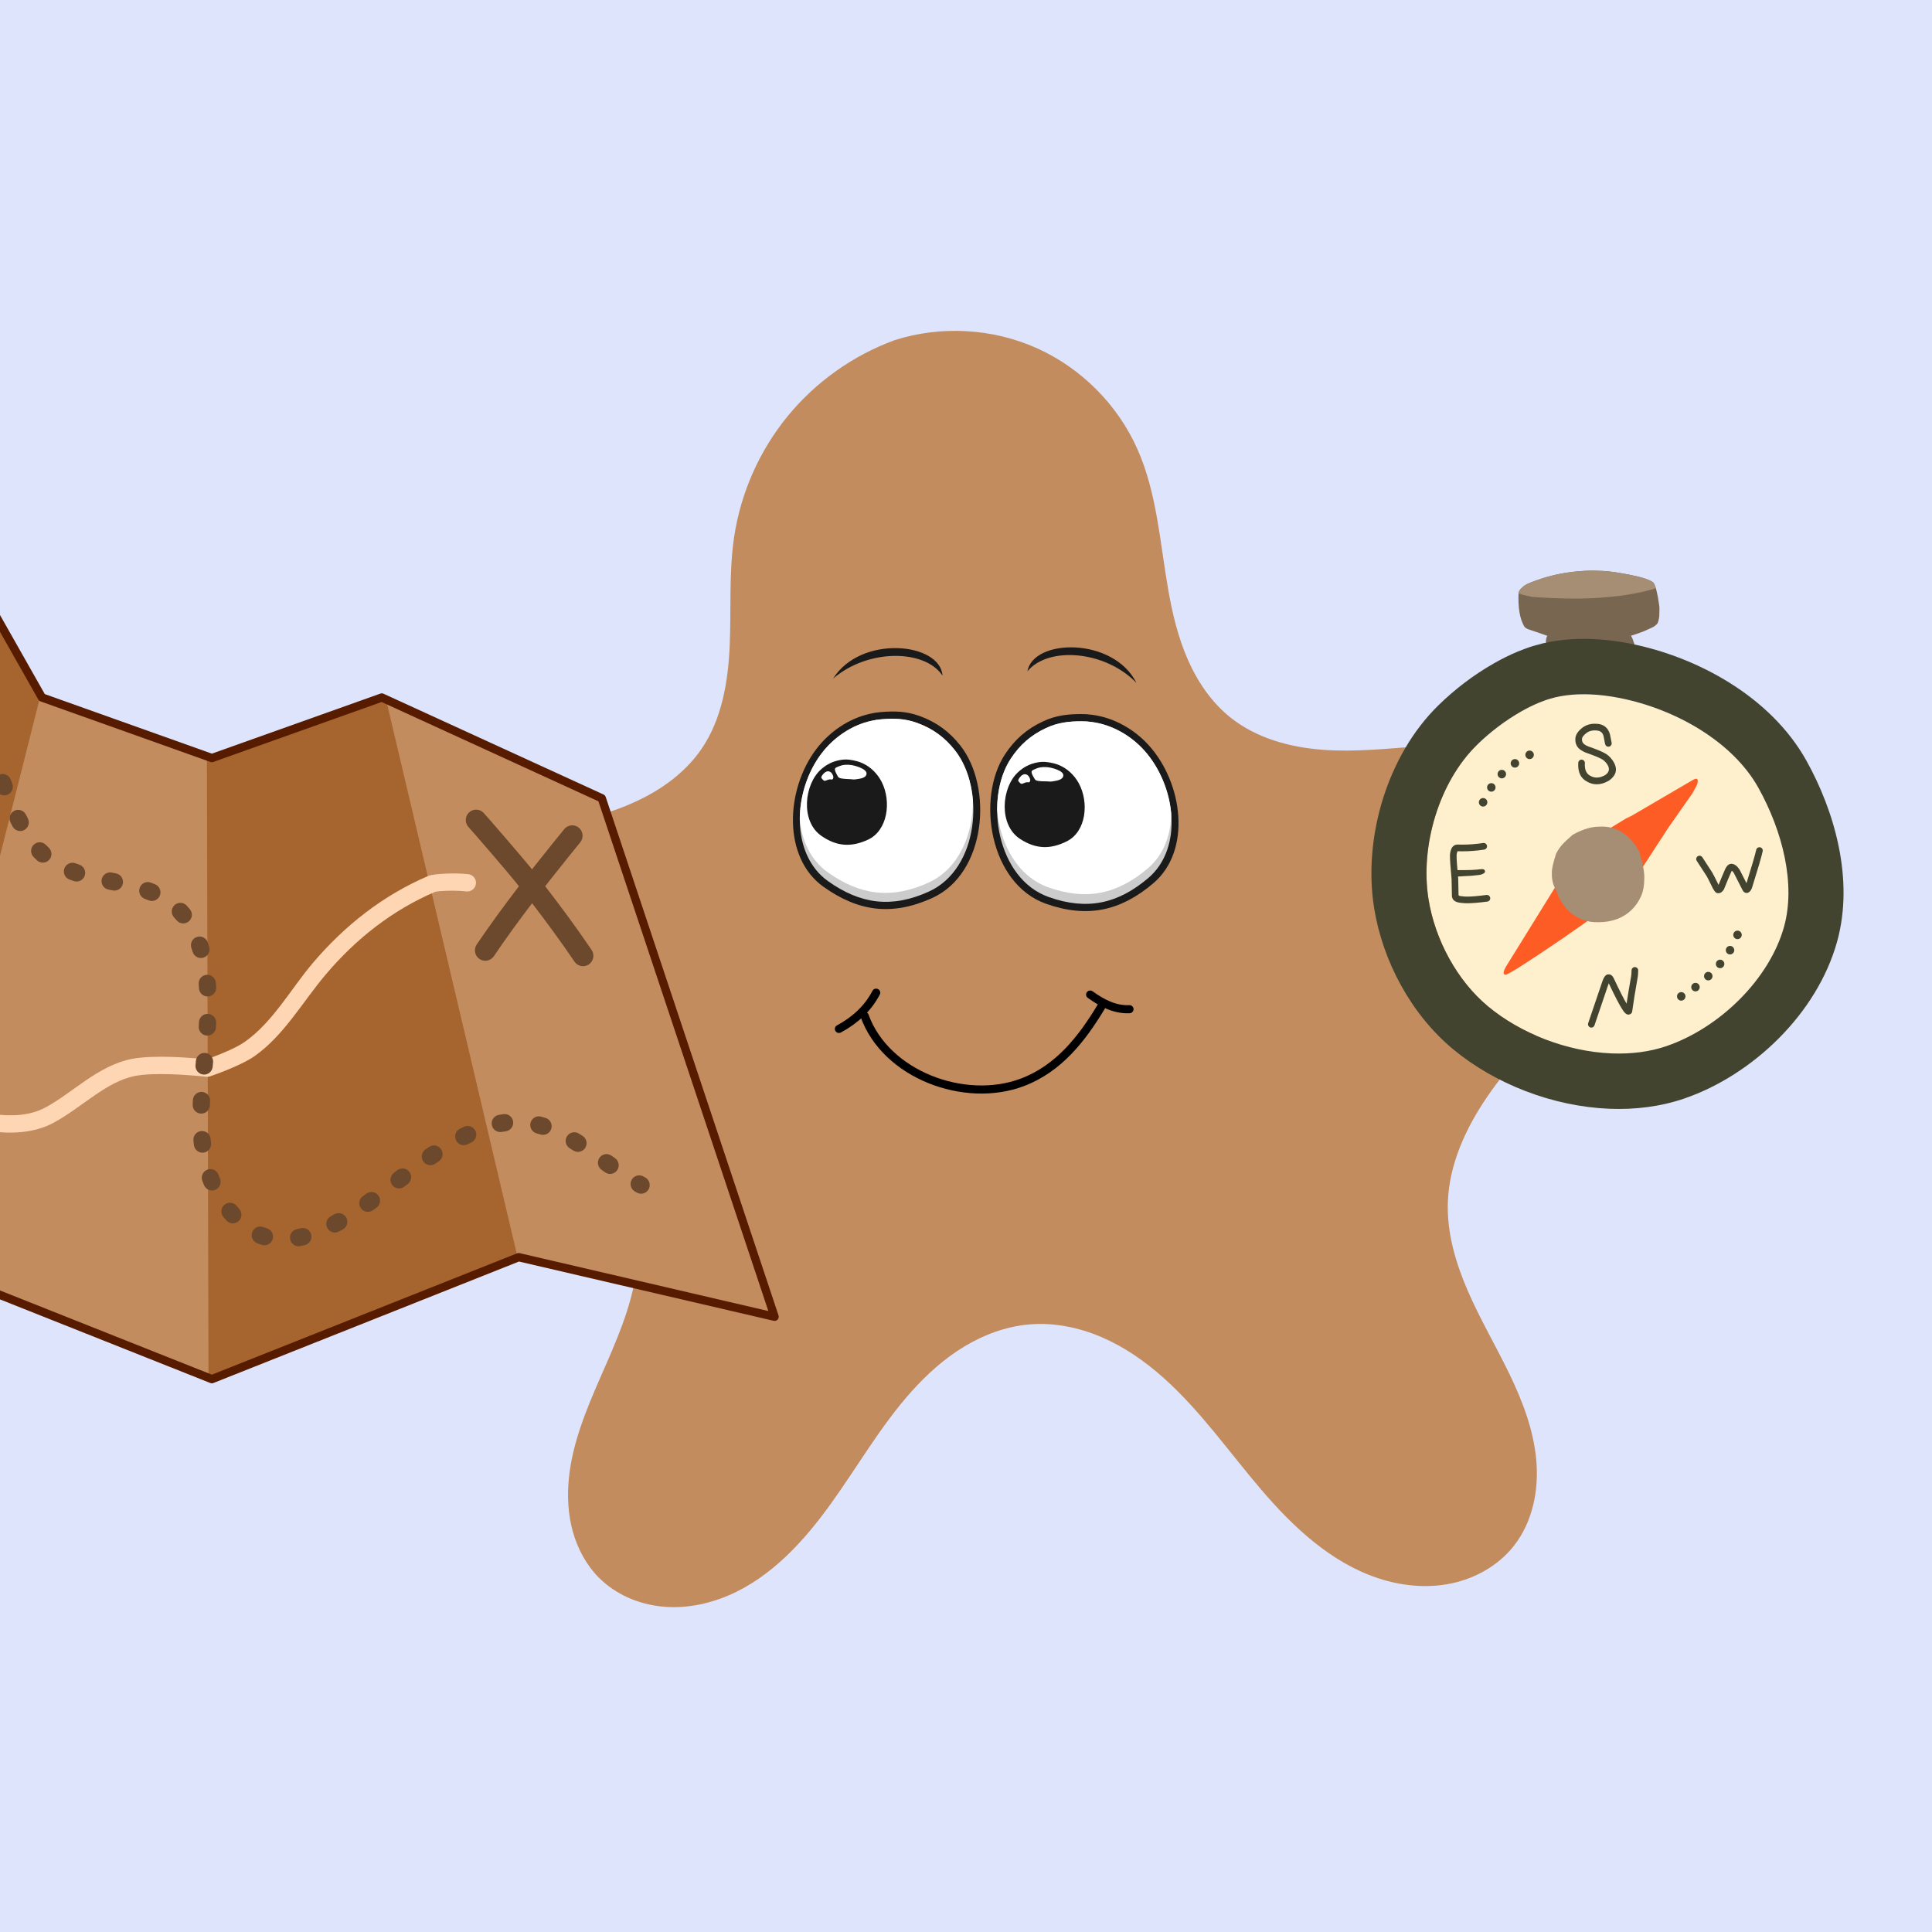 <svg xmlns="http://www.w3.org/2000/svg" xmlns:xlink="http://www.w3.org/1999/xlink" width="1152" zoomAndPan="magnify" viewBox="0 0 864 864" height="1152" preserveAspectRatio="xMidYMid meet" version="1.0"><defs><clipPath id="f695bf5237"><path d="M 155 147 L 725 147 L 725 718.594 L 155 718.594 Z M 155 147 " clip-rule="nonzero"/></clipPath><clipPath id="a7f54d8ddd"><path d="M 679 255.156 L 743 255.156 L 743 289 L 679 289 Z M 679 255.156 " clip-rule="nonzero"/></clipPath><clipPath id="c1f1203102"><path d="M 679 255.156 L 741 255.156 L 741 268 L 679 268 Z M 679 255.156 " clip-rule="nonzero"/></clipPath><clipPath id="6d3f965c29"><path d="M 0 248 L 26 248 L 26 594 L 0 594 Z M 0 248 " clip-rule="nonzero"/></clipPath><clipPath id="5e7d59703b"><path d="M 94.746 616.762 L -42.453 562.23 L -94.672 479.98 L -17.387 248.109 L 18.762 311.934 L 94.746 339.008 L 170.734 311.934 L 269.117 356.984 L 346.402 588.859 L 231.945 562.23 Z M 94.746 616.762 " clip-rule="evenodd"/></clipPath><clipPath id="217785ed31"><path d="M 92 307 L 240 307 L 240 617 L 92 617 Z M 92 307 " clip-rule="nonzero"/></clipPath><clipPath id="f150a3dbb5"><path d="M 94.746 616.762 L -42.453 562.23 L -94.672 479.98 L -17.387 248.109 L 18.762 311.934 L 94.746 339.008 L 170.734 311.934 L 269.117 356.984 L 346.402 588.859 L 231.945 562.23 Z M 94.746 616.762 " clip-rule="evenodd"/></clipPath><clipPath id="6868a06c22"><path d="M 0 246.266 L 348.277 246.266 L 348.277 618.781 L 0 618.781 Z M 0 246.266 " clip-rule="nonzero"/></clipPath><clipPath id="68007e4913"><path d="M 442.762 319.262 L 527.039 319.262 L 527.039 407.449 L 442.762 407.449 Z M 442.762 319.262 " clip-rule="nonzero"/></clipPath><clipPath id="7a82cded49"><path d="M 485 442 L 507.117 442 L 507.117 454 L 485 454 Z M 485 442 " clip-rule="nonzero"/></clipPath><clipPath id="b3fa7cef57"><path d="M 373.117 442 L 394 442 L 394 462 L 373.117 462 Z M 373.117 442 " clip-rule="nonzero"/></clipPath></defs><rect x="-86.4" width="1036.8" fill="#ffffff" y="-86.4" height="1036.8" fill-opacity="1"/><rect x="-86.4" width="1036.8" fill="#dde4fc" y="-86.4" height="1036.8" fill-opacity="1"/><g clip-path="url(#f695bf5237)"><path fill="#c38c5e" d="M 328.328 240 C 325.906 256.078 327.039 272.453 326.328 288.695 C 325.621 304.938 322.82 321.723 313.594 335.105 C 307.336 344.18 298.418 351.199 288.66 356.324 C 278.902 361.445 268.301 364.762 257.602 367.414 C 236.211 372.719 213.809 375.613 194.375 386.008 C 177.578 394.996 163.504 409.934 158.012 428.172 C 155.262 437.289 154.703 447.102 156.738 456.406 C 158.773 465.711 163.438 474.477 170.262 481.117 C 177.074 487.742 185.812 492.113 194.855 495.035 C 203.902 497.953 213.316 499.508 222.676 501.164 C 232.035 502.824 241.43 504.613 250.32 507.973 C 259.211 511.328 267.648 516.363 273.781 523.625 C 278.984 529.785 282.363 537.379 284.008 545.273 C 285.656 553.164 285.609 561.355 284.441 569.332 C 282.105 585.289 275.398 600.223 268.926 614.992 C 262.453 629.766 256.062 644.891 254.422 660.934 C 253.602 668.953 254.008 677.148 256.164 684.918 C 258.32 692.688 262.281 700.023 268 705.707 C 275.328 712.988 285.355 717.312 295.629 718.418 C 305.898 719.527 316.387 717.527 325.879 713.449 C 344.867 705.289 359.406 689.367 371.477 672.594 C 383.551 655.824 393.844 637.684 407.629 622.289 C 414.52 614.59 422.285 607.598 431.125 602.242 C 439.961 596.887 449.902 593.199 460.195 592.297 C 471.23 591.332 482.422 593.598 492.602 597.965 C 502.785 602.332 511.996 608.75 520.27 616.117 C 536.809 630.859 549.574 649.262 563.969 666.105 C 578.359 682.949 595.227 698.793 616.258 705.773 C 626.77 709.262 638.18 710.383 649.023 708.117 C 659.867 705.855 670.09 700.074 676.961 691.383 C 685.43 680.668 688.277 666.277 687.008 652.68 C 685.738 639.078 680.691 626.105 674.719 613.824 C 668.746 601.539 661.805 589.723 656.367 577.191 C 650.934 564.66 646.996 551.191 647.488 537.539 C 648.102 520.609 655.492 504.559 665.035 490.559 C 674.578 476.559 686.293 464.203 696.953 451.031 C 707.609 437.863 717.379 423.531 722.102 407.258 C 724.461 399.125 725.512 390.562 724.695 382.133 C 723.879 373.699 721.152 365.402 716.402 358.391 C 708.113 346.164 694.191 338.613 679.797 335.312 C 665.398 332.012 650.418 332.543 635.691 333.645 C 620.961 334.746 606.188 336.406 591.461 335.301 C 576.734 334.195 561.809 330.094 550.273 320.875 C 541.836 314.133 535.578 304.934 531.23 295.047 C 526.879 285.164 524.348 274.57 522.473 263.934 C 518.727 242.66 517.422 220.57 508.652 200.832 C 499.828 180.977 483.48 164.578 463.652 155.691 C 443.824 146.809 420.703 145.52 400.016 152.148 C 381.395 158.973 364.668 170.887 352.133 186.25 C 339.594 201.613 331.277 220.391 328.328 240 Z M 328.328 240 " fill-opacity="1" fill-rule="nonzero"/></g><path fill="#feefcd" d="M 691.891 312.879 C 691.172 313.133 689.156 313.859 688.227 314.246 C 685.566 315.352 682.914 316.68 680.262 318.188 C 673.105 322.258 666.398 327.355 660.441 333.172 C 643.66 349.574 635.004 378.199 638.828 402.086 C 641.742 420.309 651.668 438.602 665.449 450.062 C 680.031 462.188 700.773 470.289 720.703 471.09 C 729.48 471.445 737.844 470.371 745.305 467.809 C 769.176 459.613 791.383 437.777 797.855 414.371 C 803.078 395.469 797.289 371.922 786.348 352.277 C 774.996 331.906 749.672 317.176 724.43 312.164 C 719.977 311.281 715.52 310.707 711.148 310.531 C 708.418 310.422 705.734 310.465 703.113 310.684 C 700.445 310.902 697.879 311.293 695.445 311.871 C 694.547 312.082 692.598 312.664 691.891 312.879 Z M 691.891 312.879 " fill-opacity="1" fill-rule="evenodd"/><path fill="#786650" d="M 710.086 280.57 L 707.109 280.703 C 703.316 280.918 700.211 281.285 697.789 281.801 C 696.582 282.062 695.543 282.359 694.676 282.695 L 693.504 283.227 L 692.363 283.973 L 692.156 284.164 C 691.629 284.746 691.355 285.68 691.34 286.973 C 691.391 288.285 691.758 290.871 692.438 294.734 L 732.035 294.328 C 731.914 292.906 731.738 291.59 731.508 290.391 C 731.457 289.648 730.992 288.094 730.109 285.727 C 729.402 284.039 728.332 282.691 726.891 281.688 C 726.465 281.312 725.023 281.043 722.57 280.875 C 720.336 280.734 716.172 280.633 710.086 280.57 Z M 710.086 280.57 " fill-opacity="1" fill-rule="nonzero"/><g clip-path="url(#a7f54d8ddd)"><path fill="#786650" d="M 712.359 255.184 L 711.477 255.191 C 703.828 255.336 696.672 256.457 690.008 258.555 C 685.223 260.148 682.594 261.191 682.121 261.684 C 681.656 261.859 680.895 262.508 679.836 263.625 C 679.488 264.086 679.246 264.566 679.113 265.062 C 678.801 271.828 679.684 276.914 681.754 280.312 C 682.195 280.77 682.684 281.105 683.211 281.328 C 691.102 283.949 695.898 285.719 697.605 286.633 C 698.867 287.238 699.59 287.867 699.77 288.523 L 722.062 286.461 C 727.48 284.977 731.77 283.621 734.922 282.395 C 738.367 280.914 740.094 280.062 740.105 279.844 C 740.832 279.324 741.273 278.836 741.434 278.379 C 741.711 277.57 741.91 276.668 742.023 275.676 C 742.164 273.031 742.148 271.336 741.98 270.586 C 741.285 265.477 740.445 262.145 739.461 260.586 C 738 259.324 734.359 258.121 728.543 256.984 C 725.441 256.355 722.453 255.883 719.578 255.566 C 718.113 255.367 715.707 255.242 712.359 255.184 Z M 712.359 255.184 " fill-opacity="1" fill-rule="nonzero"/></g><g clip-path="url(#c1f1203102)"><path fill="#a58e73" d="M 712.359 255.184 L 711.477 255.191 C 703.828 255.336 696.672 256.457 690.008 258.555 C 685.223 260.148 682.594 261.191 682.121 261.684 C 681.656 261.859 680.895 262.508 679.836 263.625 C 679.488 264.086 679.25 264.566 679.113 265.062 C 679.109 265.141 679.105 265.219 679.105 265.297 C 680.023 265.762 682.047 266.305 685.176 266.926 C 692.141 267.438 698.512 267.691 704.289 267.691 C 708.445 267.691 712.297 267.559 715.844 267.297 C 722.105 266.758 725.766 266.367 726.828 266.121 C 731.637 265.383 735.793 264.496 739.305 263.453 C 739.707 263.32 740.102 263.184 740.492 263.039 C 740.168 261.98 739.828 261.16 739.465 260.586 C 738 259.324 734.359 258.121 728.543 256.984 C 725.441 256.355 722.453 255.883 719.578 255.566 C 718.113 255.367 715.707 255.242 712.359 255.184 Z M 712.359 255.184 " fill-opacity="1" fill-rule="nonzero"/></g><path fill="#fd5c24" d="M 758.547 348.25 L 758.426 348.258 C 757.977 348.336 757.527 348.512 757.07 348.793 L 727.348 366.176 C 730.07 364.406 729.875 364.438 726.762 366.27 L 718.906 371.066 C 713.324 374.875 708.91 378.492 705.664 381.91 C 703.215 384.805 700.812 388.152 698.457 391.953 L 674.23 431.07 C 672.082 434.383 671.848 435.98 673.52 435.859 C 675.297 435.344 683.691 429.977 698.695 419.758 C 712.945 409.91 722.5 402.977 727.355 398.965 L 746.176 370.031 L 756.711 354.992 C 758.168 352.543 758.957 351.008 759.082 350.395 C 759.426 348.984 759.246 348.27 758.547 348.25 Z M 758.547 348.25 " fill-opacity="1" fill-rule="nonzero"/><path fill="#a58e73" d="M 715.348 369.68 L 714.098 369.723 C 711.258 369.906 708.121 370.855 704.688 372.578 L 703.25 373.348 C 700.758 375.574 699.32 376.922 698.938 377.402 C 697.812 378.555 696.801 380.008 695.898 381.762 C 694.492 386.102 693.863 389.023 694.008 390.527 C 693.953 391.938 694.105 393.359 694.469 394.797 C 694.902 396.262 695.418 397.418 696.016 398.266 C 696.281 399.215 696.547 399.98 696.805 400.562 C 697.922 403.109 699.523 405.426 701.613 407.52 C 705.312 410.93 709.699 412.562 714.781 412.41 C 717.797 412.438 720.664 411.945 723.375 410.926 C 725.703 410.016 727.773 408.699 729.586 406.969 C 731.41 405.242 732.898 403.074 734.043 400.473 C 734.859 398.488 735.289 396.051 735.328 393.168 C 735.492 390.465 734.758 386.383 733.117 380.922 C 732.246 379.211 731.043 377.457 729.508 375.652 C 725.586 371.371 720.867 369.379 715.348 369.68 Z M 715.348 369.68 " fill-opacity="1" fill-rule="nonzero"/><path fill="#42442f" d="M 713.164 323.648 C 711.258 323.648 709.566 324.137 708.09 325.113 C 708.07 325.125 708.055 325.137 708.039 325.148 C 705.672 326.859 704.492 328.668 704.496 330.574 C 704.441 332.715 705.301 334.348 707.07 335.465 L 707.066 335.465 C 707.508 335.797 708.191 336.16 709.117 336.555 C 709.148 336.57 709.184 336.582 709.219 336.594 C 712.32 337.664 714.605 338.582 716.07 339.352 L 716.094 339.363 C 717.027 339.832 717.848 340.551 718.559 341.512 C 720.008 343.508 719.816 345.176 717.992 346.52 C 717.949 346.555 717.902 346.586 717.859 346.617 L 717.855 346.617 C 716.531 347.363 715.273 347.734 714.078 347.734 C 713.074 347.734 712.117 347.473 711.203 346.949 C 711.184 346.938 711.164 346.926 711.141 346.914 C 709.379 346.008 708.59 344.141 708.77 341.301 C 708.824 340.48 708.203 339.77 707.387 339.715 C 707.355 339.715 707.32 339.711 707.289 339.711 C 706.512 339.711 705.859 340.32 705.809 341.109 C 705.539 345.254 706.871 348.074 709.793 349.574 L 709.789 349.574 C 711.172 350.355 712.602 350.746 714.074 350.746 C 715.785 350.746 717.559 350.223 719.398 349.172 C 719.438 349.148 719.473 349.125 719.508 349.102 C 719.59 349.043 719.668 348.988 719.746 348.93 C 723.172 346.41 723.574 343.348 720.949 339.742 L 720.941 339.73 C 719.957 338.395 718.793 337.387 717.449 336.707 C 715.859 335.871 713.461 334.902 710.246 333.793 L 710.242 333.793 C 709.516 333.48 709.047 333.238 708.832 333.062 C 708.781 333.023 708.734 332.988 708.68 332.957 C 707.836 332.434 707.434 331.652 707.465 330.621 L 707.465 330.566 C 707.465 329.691 708.215 328.707 709.723 327.605 C 710.703 326.957 711.855 326.633 713.184 326.633 C 713.523 326.633 713.875 326.656 714.234 326.695 L 714.254 326.699 C 715.332 326.812 716.109 327.238 716.594 327.973 C 716.832 328.348 717.008 328.746 717.113 329.176 L 717.809 332.727 C 717.949 333.438 718.57 333.934 719.266 333.934 C 719.359 333.934 719.457 333.922 719.555 333.902 C 720.355 333.746 720.879 332.961 720.723 332.148 L 720.012 328.52 C 720.004 328.496 720 328.469 719.992 328.445 C 719.805 327.695 719.5 326.992 719.078 326.34 L 719.074 326.332 C 718.078 324.812 716.582 323.945 714.582 323.73 L 714.578 323.73 C 714.094 323.676 713.625 323.648 713.164 323.648 Z M 713.164 323.648 " fill-opacity="1" fill-rule="nonzero"/><path fill="#42442f" d="M 768.309 396.336 C 768.293 396.355 768.277 396.375 768.266 396.391 C 768.262 396.391 768.258 396.391 768.254 396.391 C 768.027 396.391 767.801 396.441 767.598 396.543 C 767.848 396.406 768.082 396.34 768.301 396.336 Z M 786.828 378.875 C 786.145 378.875 785.527 379.352 785.379 380.051 C 784.926 382.176 783.477 387.152 781.039 394.977 L 778 389 C 777.977 388.949 777.949 388.902 777.918 388.855 C 776.914 387.32 775.797 386.473 774.574 386.305 C 774.543 386.301 774.512 386.301 774.48 386.297 C 774.426 386.293 774.371 386.293 774.32 386.293 C 773.789 386.293 773.293 386.473 772.832 386.832 C 772.402 387.168 772.012 387.672 771.66 388.344 C 771.641 388.375 771.625 388.41 771.613 388.441 C 770.59 390.758 769.57 393.191 768.547 395.738 C 766.934 392.422 765.965 390.531 765.645 390.055 C 765.633 390.035 765.617 390.016 765.605 390 L 765.602 390 L 761.281 383.352 C 760.996 382.914 760.523 382.676 760.039 382.676 C 759.762 382.676 759.477 382.754 759.227 382.922 C 758.543 383.371 758.348 384.297 758.797 384.988 L 763.121 391.641 C 763.152 391.688 763.184 391.734 763.219 391.777 L 763.215 391.777 C 763.5 392.227 764.426 394.059 765.988 397.27 C 766.008 397.312 766.031 397.355 766.055 397.395 C 766.457 398.059 766.762 398.508 766.969 398.75 C 767.355 399.199 767.762 399.426 768.191 399.426 C 768.207 399.426 768.223 399.426 768.238 399.426 L 768.242 399.426 C 768.336 399.438 768.43 399.445 768.52 399.445 C 768.98 399.445 769.434 399.277 769.883 398.945 C 770.211 398.703 770.527 398.359 770.836 397.914 C 770.902 397.82 770.957 397.719 770.996 397.613 C 772.094 394.859 773.191 392.234 774.285 389.742 L 774.281 389.742 C 774.355 389.602 774.422 389.484 774.484 389.395 L 774.488 389.395 C 774.754 389.574 775.062 389.926 775.414 390.461 L 775.41 390.461 L 779.16 397.844 C 779.25 398.039 779.348 398.211 779.449 398.367 C 779.887 399.016 780.434 399.34 781.09 399.34 C 781.18 399.34 781.273 399.332 781.367 399.32 C 781.547 399.297 781.723 399.242 781.883 399.152 C 782.051 399.062 782.207 398.953 782.359 398.824 C 782.875 398.387 783.273 397.742 783.551 396.898 L 783.555 396.879 C 786.215 388.387 787.789 382.984 788.281 380.68 C 788.453 379.875 787.941 379.078 787.141 378.906 C 787.035 378.883 786.934 378.875 786.828 378.875 Z M 786.828 378.875 " fill-opacity="1" fill-rule="nonzero"/><path fill="#42442f" d="M 731.121 432.48 C 730.312 432.48 729.648 433.137 729.637 433.953 C 729.625 435.07 729.574 435.887 729.48 436.398 L 729.48 436.402 C 728.648 441.066 727.961 445.215 727.418 448.848 C 726.133 446.691 724.207 442.875 721.633 437.402 C 721.504 437.125 721.355 436.879 721.191 436.672 C 720.699 436.043 720.105 435.73 719.418 435.73 C 719.242 435.73 719.059 435.75 718.871 435.789 C 718.754 435.816 718.641 435.855 718.531 435.91 C 718.277 436.035 718.039 436.219 717.824 436.461 C 717.398 436.938 716.98 437.762 716.57 438.93 L 716.562 438.941 L 710.246 457.574 C 709.984 458.355 710.398 459.203 711.176 459.469 C 711.332 459.523 711.496 459.551 711.652 459.551 C 712.27 459.551 712.848 459.16 713.059 458.539 L 719.375 439.906 C 719.395 439.844 719.418 439.785 719.438 439.727 L 719.441 439.727 C 722.316 445.789 724.379 449.742 725.629 451.586 C 725.781 451.828 725.926 452.047 726.066 452.238 C 726.375 452.664 726.672 452.992 726.957 453.219 C 727.398 453.57 727.832 453.746 728.258 453.746 C 728.617 453.746 728.969 453.621 729.316 453.367 C 729.641 453.129 729.859 452.766 729.914 452.363 C 730.5 448.09 731.328 442.945 732.402 436.93 C 732.523 436.254 732.594 435.273 732.605 433.992 C 732.617 433.168 731.961 432.488 731.141 432.48 C 731.133 432.48 731.129 432.48 731.121 432.48 Z M 731.121 432.48 " fill-opacity="1" fill-rule="nonzero"/><path fill="#42442f" d="M 663.527 376.977 C 663.453 376.977 663.379 376.984 663.301 376.996 C 660.121 377.48 657.012 377.727 653.977 377.727 C 653.242 377.727 652.516 377.711 651.789 377.684 C 651.77 377.68 651.75 377.68 651.734 377.68 C 651.691 377.68 651.648 377.684 651.605 377.688 C 651.379 377.707 651.164 377.746 650.953 377.812 C 650.566 377.934 650.219 378.125 649.914 378.391 C 649.641 378.625 649.41 378.914 649.215 379.25 C 649.191 379.289 649.172 379.332 649.152 379.375 C 648.578 380.645 648.344 381.969 648.445 383.344 L 648.441 383.344 C 648.422 384.406 648.66 387.691 649.16 393.207 L 649.156 393.207 L 649.293 400.086 L 649.289 400.086 C 649.16 402.312 650.527 403.535 653.387 403.766 C 653.457 403.77 653.527 403.773 653.598 403.781 C 654.289 403.891 655.148 403.941 656.176 403.941 C 658.387 403.941 661.379 403.691 665.152 403.188 C 665.965 403.078 666.535 402.328 666.43 401.512 C 666.328 400.762 665.691 400.215 664.961 400.215 C 664.895 400.215 664.828 400.219 664.762 400.227 C 661.082 400.719 658.23 400.965 656.203 400.965 C 655.305 400.965 654.57 400.918 653.996 400.82 C 653.941 400.812 653.887 400.805 653.832 400.801 C 653.762 400.801 653.691 400.793 653.621 400.789 C 652.688 400.715 652.23 400.52 652.258 400.207 C 652.262 400.16 652.262 400.109 652.262 400.059 L 652.121 393.055 C 652.121 393.02 652.121 392.984 652.117 392.949 C 651.605 387.301 651.371 384.105 651.41 383.367 C 651.414 383.301 651.414 383.234 651.41 383.168 C 651.34 382.312 651.477 381.492 651.816 380.699 L 651.812 380.699 C 651.82 380.688 651.828 380.68 651.832 380.672 L 651.836 380.672 C 652.547 380.699 653.258 380.711 653.977 380.711 C 657.16 380.711 660.418 380.457 663.75 379.945 C 664.559 379.82 665.117 379.059 664.992 378.246 C 664.883 377.508 664.25 376.977 663.527 376.977 Z M 663.527 376.977 " fill-opacity="1" fill-rule="nonzero"/><path fill="#42442f" d="M 662.902 388.664 C 662.875 388.664 662.852 388.664 662.824 388.668 C 662.395 388.703 662.133 388.727 662.031 388.738 L 662.023 388.738 C 661.312 388.816 660.738 388.871 660.301 388.906 C 659.188 388.992 658.516 389.039 658.281 389.043 L 658.266 389.043 C 657.324 389.078 656.492 389.102 655.762 389.109 L 655.758 389.109 C 654.762 389.113 653.832 389.117 652.969 389.129 C 652.465 389.129 652.074 389.125 651.801 389.117 C 651.793 389.117 651.785 389.117 651.777 389.117 C 651.277 389.117 650.863 389.52 650.852 390.027 C 650.84 390.543 651.242 390.969 651.758 390.984 C 652.043 390.992 652.449 390.996 652.973 390.996 L 652.984 390.996 C 653.848 390.984 654.777 390.977 655.77 390.973 L 655.777 390.973 C 656.523 390.965 657.371 390.945 658.32 390.906 C 658.59 390.902 659.301 390.855 660.445 390.77 L 660.449 390.77 C 660.902 390.73 661.492 390.676 662.219 390.594 C 662.312 390.586 662.562 390.562 662.98 390.527 C 663.492 390.484 663.871 390.035 663.828 389.52 C 663.785 389.031 663.379 388.664 662.902 388.664 Z M 662.902 388.664 " fill-opacity="1" fill-rule="nonzero"/><path fill="#42442f" d="M 663.188 388.77 C 663.016 388.77 662.844 388.816 662.691 388.914 C 662.172 389.242 661.621 389.426 661.035 389.457 L 661.02 389.461 C 660.766 389.48 659.934 389.57 658.523 389.73 C 658.508 389.73 658.5 389.73 658.488 389.734 C 658.176 389.762 657.832 389.793 657.457 389.82 L 657.453 389.82 C 656.914 389.859 655.969 389.906 654.621 389.961 L 654.613 389.961 C 654.223 389.98 653.711 390.016 653.078 390.066 L 653.074 390.066 L 651.773 390.121 C 651.656 390.125 651.469 390.145 651.207 390.176 C 650.699 390.246 650.344 390.715 650.41 391.227 C 650.473 391.695 650.871 392.035 651.328 392.035 C 651.371 392.035 651.41 392.035 651.453 392.027 C 651.656 392 651.785 391.988 651.844 391.984 L 651.852 391.984 L 653.176 391.93 L 653.211 391.926 C 653.828 391.879 654.324 391.844 654.695 391.824 C 656.062 391.77 657.027 391.723 657.586 391.68 C 657.992 391.652 658.363 391.621 658.703 391.586 L 658.715 391.586 C 658.719 391.586 658.727 391.582 658.73 391.582 C 660.09 391.43 660.895 391.344 661.148 391.32 L 661.145 391.32 C 662.051 391.27 662.895 390.992 663.684 390.488 C 664.117 390.215 664.246 389.637 663.969 389.203 C 663.793 388.922 663.492 388.77 663.188 388.77 Z M 663.188 388.77 " fill-opacity="1" fill-rule="nonzero"/><path fill="#42442f" d="M 684.047 335.656 C 683 335.656 682.152 336.512 682.152 337.562 C 682.152 338.617 683 339.469 684.047 339.469 C 685.094 339.469 685.945 338.617 685.945 337.562 C 685.945 336.512 685.094 335.656 684.047 335.656 Z M 677.488 339.465 C 676.441 339.465 675.59 340.32 675.59 341.371 C 675.59 342.426 676.441 343.277 677.488 343.277 C 678.531 343.277 679.383 342.426 679.383 341.371 C 679.383 340.32 678.531 339.465 677.488 339.465 Z M 671.621 344.273 C 670.574 344.273 669.727 345.129 669.727 346.18 C 669.727 347.234 670.574 348.086 671.621 348.086 C 672.668 348.086 673.516 347.234 673.516 346.18 C 673.516 345.129 672.668 344.273 671.621 344.273 Z M 666.922 350.23 C 665.875 350.23 665.027 351.082 665.027 352.137 C 665.027 353.188 665.875 354.039 666.922 354.039 C 667.969 354.039 668.816 353.188 668.816 352.137 C 668.816 351.082 667.969 350.23 666.922 350.23 Z M 663.254 356.887 C 662.207 356.887 661.359 357.738 661.359 358.793 C 661.359 359.844 662.207 360.699 663.254 360.699 C 664.301 360.699 665.148 359.844 665.148 358.793 C 665.148 357.738 664.301 356.887 663.254 356.887 Z M 663.254 356.887 " fill-opacity="1" fill-rule="nonzero"/><path fill="#42442f" d="M 777.02 416.18 C 778.066 416.18 778.914 417.031 778.914 418.086 C 778.914 419.137 778.066 419.992 777.02 419.992 C 775.973 419.992 775.125 419.137 775.125 418.086 C 775.125 417.031 775.973 416.18 777.02 416.18 Z M 773.68 423.016 C 774.727 423.016 775.574 423.871 775.574 424.922 C 775.574 425.977 774.727 426.828 773.68 426.828 C 772.633 426.828 771.785 425.977 771.785 424.922 C 771.785 423.871 772.633 423.016 773.68 423.016 Z M 769.238 429.172 C 770.285 429.172 771.133 430.023 771.133 431.078 C 771.133 432.133 770.285 432.984 769.238 432.984 C 768.191 432.984 767.344 432.133 767.344 431.078 C 767.344 430.023 768.191 429.172 769.238 429.172 Z M 763.949 434.625 C 764.996 434.625 765.844 435.477 765.844 436.531 C 765.844 437.582 764.996 438.438 763.949 438.438 C 762.902 438.438 762.055 437.582 762.055 436.531 C 762.055 435.477 762.902 434.625 763.949 434.625 Z M 758.227 439.539 C 759.273 439.539 760.121 440.395 760.121 441.445 C 760.121 442.5 759.273 443.352 758.227 443.352 C 757.18 443.352 756.332 442.5 756.332 441.445 C 756.332 440.395 757.18 439.539 758.227 439.539 Z M 751.859 443.672 C 752.906 443.672 753.754 444.527 753.754 445.578 C 753.754 446.633 752.906 447.484 751.859 447.484 C 750.812 447.484 749.965 446.633 749.965 445.578 C 749.965 444.527 750.812 443.672 751.859 443.672 Z M 751.859 443.672 " fill-opacity="1" fill-rule="nonzero"/><path fill="#42442f" d="M 684.484 289.25 C 684.348 289.289 687.781 288.238 689.773 287.762 C 693.574 286.859 697.379 286.301 701.098 285.992 C 704.801 285.688 708.492 285.633 712.133 285.777 C 717.953 286.012 723.684 286.766 729.199 287.859 C 758.875 293.754 791.824 311.43 807.836 340.172 C 820.414 362.746 829.25 393.289 821.586 421.008 C 812.66 453.293 783.789 480.766 753.262 491.25 C 742.504 494.945 731.051 496.297 719.719 495.844 C 694.449 494.824 668.523 484.762 649.754 469.152 C 631.008 453.562 618.297 429.707 614.508 406.023 C 609.516 374.824 620.27 337.891 643.277 315.406 C 650.684 308.168 659.074 301.777 668.137 296.625 C 671.512 294.703 675.078 292.906 678.82 291.352 C 680.684 290.578 684.086 289.375 683.969 289.418 C 684.137 289.359 684.309 289.301 684.484 289.25 Z M 691.633 312.953 L 692.148 312.785 C 692.031 312.824 689.344 313.781 688.227 314.246 C 685.566 315.352 682.914 316.68 680.262 318.184 C 673.105 322.258 666.398 327.355 660.441 333.172 C 643.66 349.574 635.004 378.199 638.828 402.086 C 641.742 420.309 651.668 438.598 665.449 450.062 C 680.031 462.188 700.773 470.289 720.703 471.09 C 729.48 471.441 737.844 470.371 745.305 467.809 C 769.176 459.609 791.383 437.777 797.855 414.371 C 803.078 395.469 797.289 371.922 786.348 352.277 C 774.996 331.906 749.672 317.176 724.43 312.164 C 719.977 311.277 715.52 310.707 711.148 310.531 C 708.418 310.418 705.734 310.465 703.113 310.68 C 700.445 310.902 697.879 311.289 695.445 311.867 C 694.367 312.125 691.773 312.91 691.633 312.953 Z M 691.633 312.953 " fill-opacity="1" fill-rule="nonzero"/><path fill="#c38c5e" d="M 94.746 616.762 L -42.453 562.23 L -94.672 479.98 L -17.387 248.109 L 18.762 311.934 L 94.746 339.008 L 170.734 311.934 L 269.117 356.984 L 346.402 588.859 L 231.945 562.23 Z M 94.746 616.762 " fill-opacity="1" fill-rule="evenodd"/><g clip-path="url(#6d3f965c29)"><g clip-path="url(#5e7d59703b)"><path fill="#a6642e" d="M 25.547 281.516 L -53.293 593.867 L -117.465 488.105 L -28.512 218.008 Z M 25.547 281.516 " fill-opacity="1" fill-rule="evenodd"/></g></g><g clip-path="url(#217785ed31)"><g clip-path="url(#f150a3dbb5)"><path fill="#a6642e" d="M 171.504 307.98 L 239.02 594.324 L 93.336 650.609 L 92.453 311.996 Z M 171.504 307.98 " fill-opacity="1" fill-rule="evenodd"/></g></g><path fill="#6c492d" d="M 232.059 396.348 C 231.492 395.633 230.926 394.906 230.359 394.188 C 227.48 390.543 210.918 371.316 209.617 369.984 C 207.828 368.152 207.859 365.199 209.684 363.402 C 211.508 361.602 214.441 361.625 216.23 363.469 C 217.562 364.832 234.648 384.641 237.617 388.398 C 237.715 388.52 237.816 388.656 237.93 388.789 C 238.66 387.852 239.406 386.898 240.141 385.961 C 243.098 382.238 251.246 372.055 252.391 370.711 C 254.055 368.758 256.98 368.531 258.926 370.211 C 260.859 371.887 261.082 374.828 259.426 376.781 C 258.293 378.102 250.289 388.098 247.398 391.762 C 246.199 393.285 244.996 394.805 243.809 396.324 C 250.988 405.625 257.992 415.105 264.57 424.809 C 266.004 426.934 265.461 429.84 263.348 431.281 C 261.238 432.734 258.359 432.188 256.914 430.055 C 250.887 421.164 244.508 412.469 237.949 403.926 C 232.047 411.684 226.289 419.578 220.844 427.629 C 219.398 429.75 216.52 430.301 214.406 428.855 C 212.297 427.402 211.75 424.508 213.184 422.383 C 219.188 413.531 225.535 404.855 232.059 396.348 Z M 232.059 396.348 " fill-opacity="1" fill-rule="evenodd"/><g clip-path="url(#6868a06c22)"><path fill="#571b00" d="M 95.402 618.359 L 96.07 618.238 L 95.449 618.484 C 95.016 618.664 94.746 618.629 94.746 618.629 C 94.746 618.629 94.48 618.664 94.047 618.484 L 93.426 618.238 L 94.09 618.359 L 93.402 618.227 L -43.129 563.949 C -43.484 563.816 -43.797 563.559 -44.008 563.223 L -96.242 480.988 C -96.539 480.508 -96.605 479.926 -96.43 479.391 L -19.145 247.527 C -18.91 246.824 -18.285 246.332 -17.562 246.266 C -16.832 246.188 -16.141 246.555 -15.773 247.191 L 20.027 310.402 L 94.746 337.031 L 170.121 310.176 C 170.566 310.008 171.066 310.031 171.5 310.234 L 269.883 355.297 C 270.352 355.508 270.707 355.914 270.875 356.395 L 348.16 588.266 C 348.371 588.902 348.227 589.605 347.781 590.109 C 347.324 590.602 346.648 590.824 345.992 590.668 L 232.09 564.164 L 96.094 618.227 Z M 94.746 614.762 L 231.258 560.496 C 231.613 560.352 231.992 560.328 232.359 560.406 L 343.602 586.297 L 267.617 358.348 L 170.656 313.934 L 95.371 340.754 C 94.969 340.898 94.523 340.898 94.125 340.754 L 18.141 313.676 C 17.715 313.531 17.371 313.242 17.148 312.848 L -16.941 252.648 L -92.641 479.723 L -41.207 560.719 Z M 94.746 614.762 " fill-opacity="1" fill-rule="evenodd"/></g><path fill="#ffd6b4" d="M -59.062 453.582 C -60.59 452.094 -60.633 449.637 -59.152 448.102 C -57.676 446.562 -55.23 446.523 -53.699 448.012 C -44.594 456.867 -35.711 471.934 -24.305 492.215 C -21.387 493.473 -12.938 496.836 -3.195 498.191 C 4.504 499.266 13.07 499.133 20.184 495.336 C 26.332 492.055 32.062 487.5 37.992 483.434 C 44.473 478.988 51.191 475.121 58.742 473.594 C 63.547 472.625 70.23 472.465 76.469 472.648 C 83.527 472.863 89.992 473.492 92.266 473.734 C 95.051 472.777 104.566 469.375 109.504 465.895 C 122.078 457.027 130.031 442.293 139.855 430.711 C 154.203 413.789 171.418 400.332 191.484 391.742 L 191.5 391.734 C 193.957 390.699 203.59 390.262 209.449 390.941 C 211.562 391.184 213.082 393.109 212.84 395.234 C 212.594 397.359 210.68 398.891 208.566 398.645 C 205.141 398.246 200.164 398.223 196.785 398.539 C 195.762 398.633 194.93 398.699 194.488 398.883 C 175.527 407.004 159.281 419.75 145.723 435.742 C 135.488 447.809 127.027 463.004 113.93 472.242 C 107.441 476.82 93.895 481.359 93.895 481.359 C 93.359 481.539 92.797 481.594 92.242 481.531 C 92.242 481.531 84.684 480.652 76.238 480.398 C 70.621 480.23 64.594 480.32 60.262 481.195 C 53.719 482.52 47.949 485.992 42.336 489.84 C 36.172 494.066 30.195 498.773 23.797 502.188 C 15.254 506.746 5 507.16 -4.25 505.875 C -17.574 504.023 -28.684 498.742 -28.684 498.742 C -29.406 498.402 -30.004 497.844 -30.398 497.145 C -41.625 477.148 -50.168 462.234 -59.062 453.582 Z M -59.062 453.582 " fill-opacity="1" fill-rule="evenodd"/><path fill="#6c492d" d="M -11.402 322.836 C -12.984 322.707 -14.383 321.598 -14.812 319.973 C -15.363 317.902 -14.141 315.777 -12.086 315.223 C -10.082 314.688 -8.633 315.273 -7.508 316.363 C -5.977 317.844 -5.93 320.301 -7.402 321.844 C -8.469 322.957 -10.039 323.293 -11.402 322.836 Z M -12.18 322.473 C -12.418 322.328 -12.645 322.152 -12.855 321.953 C -12.648 322.152 -12.426 322.332 -12.18 322.473 Z M -8.941 335.297 C -9.766 333.324 -8.844 331.051 -6.879 330.219 C -4.918 329.395 -2.656 330.32 -1.836 332.293 C -1.586 332.895 -1.332 333.492 -1.086 334.09 C -0.254 336.062 -1.172 338.34 -3.137 339.168 C -5.094 340.004 -7.359 339.078 -8.188 337.105 C -8.438 336.504 -8.691 335.902 -8.941 335.297 Z M -2.395 351.426 C -3.18 349.438 -2.215 347.184 -0.234 346.395 C 1.742 345.605 3.984 346.582 4.77 348.566 C 5.008 349.172 5.246 349.77 5.484 350.375 C 6.277 352.359 5.316 354.621 3.34 355.414 C 1.367 356.211 -0.883 355.242 -1.672 353.258 C -1.914 352.648 -2.156 352.039 -2.395 351.426 Z M 4.695 367.785 C 3.738 365.879 4.496 363.543 6.395 362.574 C 8.293 361.609 10.617 362.379 11.578 364.289 C 11.859 364.848 12.148 365.402 12.438 365.957 C 13.434 367.844 12.719 370.195 10.84 371.195 C 8.961 372.203 6.625 371.484 5.629 369.594 C 5.312 368.996 5.004 368.395 4.695 367.785 Z M 14.996 383.25 C 13.512 381.711 13.547 379.254 15.074 377.766 C 16.598 376.273 19.043 376.309 20.527 377.84 C 20.93 378.258 21.34 378.66 21.758 379.047 C 23.328 380.492 23.434 382.945 22 384.523 C 20.562 386.102 18.125 386.211 16.551 384.766 C 16.027 384.281 15.508 383.773 14.996 383.25 Z M 31.086 393.348 C 29.086 392.613 28.059 390.387 28.785 388.375 C 29.52 386.363 31.734 385.332 33.73 386.062 C 34.301 386.277 34.875 386.473 35.449 386.664 C 37.473 387.332 38.574 389.523 37.91 391.559 C 37.242 393.59 35.062 394.699 33.043 394.031 C 32.383 393.812 31.734 393.586 31.086 393.348 Z M 48.492 397.82 C 46.402 397.395 45.059 395.348 45.48 393.246 C 45.902 391.152 47.938 389.793 50.02 390.219 C 50.66 390.348 51.297 390.477 51.934 390.609 C 54.016 391.035 55.363 393.086 54.938 395.184 C 54.512 397.281 52.473 398.633 50.391 398.207 C 49.758 398.074 49.125 397.949 48.492 397.82 Z M 64.77 401.977 C 62.773 401.238 61.75 399.008 62.48 397 C 63.219 394.988 65.434 393.957 67.434 394.699 C 68.09 394.941 68.738 395.195 69.379 395.461 C 71.348 396.273 72.289 398.543 71.48 400.52 C 70.668 402.5 68.414 403.445 66.445 402.633 C 65.895 402.406 65.336 402.184 64.77 401.977 Z M 77.852 410.281 C 76.395 408.723 76.469 406.266 78.02 404.797 C 79.57 403.332 82.012 403.41 83.469 404.965 C 83.957 405.492 84.441 406.039 84.91 406.605 C 86.273 408.246 86.055 410.691 84.422 412.062 C 82.785 413.434 80.355 413.215 78.988 411.574 C 78.617 411.121 78.242 410.695 77.852 410.281 Z M 85.602 423.961 C 84.906 421.941 85.973 419.73 87.984 419.027 C 89.996 418.332 92.195 419.406 92.891 421.426 C 93.117 422.086 93.332 422.742 93.535 423.406 C 94.164 425.449 93.023 427.625 90.992 428.258 C 88.957 428.891 86.793 427.742 86.168 425.699 C 85.988 425.117 85.797 424.539 85.602 423.961 Z M 88.848 440.133 C 88.668 438 90.238 436.121 92.359 435.941 C 94.48 435.762 96.352 437.344 96.531 439.477 C 96.586 440.148 96.637 440.828 96.68 441.504 C 96.816 443.641 95.203 445.488 93.082 445.625 C 90.957 445.762 89.121 444.141 88.984 442.004 C 88.945 441.379 88.898 440.758 88.848 440.133 Z M 88.977 457.094 C 89.09 454.957 90.902 453.309 93.027 453.418 C 95.152 453.527 96.785 455.352 96.68 457.488 C 96.645 458.152 96.609 458.812 96.57 459.477 C 96.441 461.613 94.613 463.242 92.488 463.113 C 90.367 462.984 88.746 461.148 88.875 459.012 C 88.91 458.371 88.949 457.73 88.977 457.094 Z M 87.617 474.379 C 87.816 472.246 89.695 470.68 91.812 470.879 C 93.93 471.074 95.492 472.965 95.297 475.094 C 95.234 475.742 95.176 476.395 95.113 477.043 C 94.922 479.172 93.043 480.742 90.926 480.543 C 88.805 480.348 87.242 478.461 87.438 476.328 C 87.496 475.68 87.555 475.027 87.617 474.379 Z M 86.25 491.996 C 86.355 489.859 88.164 488.207 90.289 488.309 C 92.414 488.414 94.055 490.234 93.953 492.375 C 93.918 493.012 93.895 493.648 93.867 494.285 C 93.789 496.426 91.992 498.094 89.871 498.016 C 87.742 497.934 86.082 496.125 86.164 493.988 C 86.188 493.328 86.215 492.66 86.25 491.996 Z M 86.496 510.035 C 86.297 507.902 87.852 506.012 89.973 505.809 C 92.09 505.605 93.973 507.172 94.176 509.301 C 94.234 509.922 94.301 510.539 94.375 511.152 C 94.621 513.277 93.113 515.211 91 515.465 C 88.887 515.719 86.969 514.195 86.715 512.07 C 86.637 511.395 86.566 510.719 86.496 510.035 Z M 90.48 528.074 C 89.73 526.074 90.73 523.836 92.723 523.082 C 94.715 522.324 96.941 523.332 97.695 525.336 C 97.906 525.902 98.125 526.465 98.359 527.023 C 99.184 528.996 98.262 531.27 96.297 532.098 C 94.336 532.926 92.074 531.996 91.25 530.023 C 90.98 529.379 90.723 528.727 90.48 528.074 Z M 99.883 544.234 C 98.516 542.598 98.723 540.148 100.352 538.77 C 101.98 537.391 104.414 537.605 105.785 539.242 C 106.168 539.699 106.566 540.156 106.973 540.609 C 108.398 542.195 108.273 544.652 106.699 546.086 C 105.121 547.52 102.68 547.398 101.254 545.812 C 100.785 545.289 100.324 544.762 99.883 544.234 Z M 115.012 555.988 C 113.031 555.207 112.051 552.961 112.824 550.965 C 113.598 548.973 115.832 547.988 117.816 548.766 C 118.336 548.965 118.855 549.148 119.379 549.312 C 121.414 549.938 122.559 552.105 121.938 554.156 C 121.309 556.203 119.152 557.352 117.121 556.727 C 116.414 556.508 115.711 556.262 115.012 555.988 Z M 134.297 557.273 C 132.215 557.695 130.18 556.332 129.762 554.238 C 129.34 552.137 130.691 550.094 132.781 549.668 C 133.355 549.555 133.934 549.422 134.512 549.277 C 136.578 548.766 138.668 550.035 139.18 552.109 C 139.691 554.188 138.43 556.293 136.363 556.809 C 135.676 556.98 134.984 557.133 134.297 557.273 Z M 151.566 550.758 C 149.684 551.754 147.348 551.027 146.359 549.133 C 145.367 547.238 146.094 544.891 147.977 543.895 C 148.527 543.602 149.074 543.305 149.625 543.004 C 151.488 541.973 153.836 542.656 154.859 544.527 C 155.887 546.406 155.203 548.766 153.344 549.797 C 152.754 550.121 152.164 550.441 151.566 550.758 Z M 166.754 541.25 C 165.016 542.48 162.605 542.062 161.383 540.316 C 160.152 538.57 160.566 536.145 162.309 534.914 C 162.824 534.543 163.348 534.172 163.863 533.797 C 165.59 532.551 168 532.945 169.242 534.684 C 170.488 536.418 170.094 538.844 168.367 540.09 C 167.828 540.48 167.293 540.867 166.754 541.25 Z M 180.812 530.68 C 179.125 531.984 176.699 531.66 175.41 529.961 C 174.113 528.266 174.438 525.828 176.125 524.523 C 176.637 524.129 177.156 523.73 177.672 523.332 C 179.363 522.035 181.781 522.363 183.074 524.059 C 184.367 525.762 184.043 528.195 182.352 529.496 C 181.84 529.891 181.328 530.285 180.812 530.68 Z M 194.656 520.406 C 192.898 521.621 190.5 521.176 189.293 519.41 C 188.086 517.645 188.531 515.23 190.285 514.016 C 190.832 513.641 191.379 513.266 191.926 512.895 C 193.695 511.699 196.09 512.176 197.277 513.953 C 198.465 515.73 197.992 518.141 196.223 519.336 C 195.699 519.688 195.176 520.047 194.656 520.406 Z M 209.105 511.727 C 207.199 512.676 204.879 511.887 203.941 509.965 C 202.996 508.051 203.781 505.723 205.691 504.773 C 206.293 504.473 206.906 504.18 207.516 503.891 C 209.445 502.984 211.742 503.824 212.641 505.762 C 213.543 507.703 212.707 510.012 210.781 510.914 C 210.219 511.18 209.66 511.453 209.105 511.727 Z M 224.43 506.203 C 222.336 506.59 220.324 505.191 219.945 503.086 C 219.562 500.98 220.949 498.961 223.047 498.574 C 223.754 498.445 224.453 498.332 225.148 498.242 C 227.258 497.957 229.195 499.449 229.477 501.574 C 229.758 503.691 228.273 505.645 226.168 505.926 C 225.594 506.004 225.016 506.094 224.43 506.203 Z M 239.992 506.852 C 237.934 506.305 236.707 504.18 237.254 502.109 C 237.797 500.043 239.91 498.809 241.969 499.355 C 242.648 499.539 243.324 499.734 243.996 499.945 C 246.031 500.582 247.16 502.758 246.527 504.805 C 245.891 506.844 243.73 507.984 241.699 507.348 C 241.133 507.172 240.562 507.008 239.992 506.852 Z M 254.824 513.543 C 253.004 512.441 252.414 510.055 253.508 508.219 C 254.609 506.391 256.98 505.797 258.801 506.898 C 259.375 507.25 259.945 507.602 260.516 507.961 C 262.316 509.094 262.867 511.488 261.738 513.305 C 260.609 515.117 258.227 515.668 256.426 514.535 C 255.895 514.199 255.359 513.867 254.824 513.543 Z M 269.027 523.164 C 267.289 521.938 266.867 519.52 268.09 517.766 C 269.312 516.016 271.719 515.59 273.461 516.82 C 273.988 517.191 274.516 517.562 275.043 517.938 C 276.789 519.16 277.219 521.578 276 523.332 C 274.781 525.09 272.379 525.52 270.629 524.297 C 270.098 523.922 269.566 523.547 269.027 523.164 Z M 283.984 532.883 C 282.121 531.848 281.449 529.484 282.477 527.613 C 283.512 525.742 285.855 525.059 287.719 526.098 C 287.988 526.246 288.262 526.398 288.531 526.547 C 290.406 527.559 291.109 529.914 290.098 531.797 C 289.09 533.68 286.754 534.387 284.875 533.371 C 284.578 533.211 284.285 533.047 283.984 532.883 Z M 283.984 532.883 " fill-opacity="1" fill-rule="evenodd"/><path fill="#1a1a1a" d="M 394.012 318.438 C 391.926 318.617 391.109 318.766 389.055 319.215 C 379.652 321.262 370.969 327.203 365.066 334.977 C 351.27 353.152 349.93 383.523 368.25 396.566 C 383.762 407.613 398.816 409.77 416.852 401.613 C 441.203 390.602 444.062 352.02 429.523 333.48 C 424.613 327.215 418.84 322.969 411.332 320.227 C 405.379 318.059 400.137 317.918 394.012 318.438 " fill-opacity="1" fill-rule="evenodd"/><path fill="#cccccc" d="M 394.184 321.664 C 392.254 321.832 391.5 321.969 389.594 322.383 C 380.879 324.281 372.832 329.785 367.367 336.992 C 354.582 353.832 353.34 381.977 370.312 394.062 C 384.688 404.297 398.637 406.297 415.352 398.738 C 437.914 388.535 440.566 352.781 427.094 335.602 C 422.543 329.797 417.191 325.859 410.234 323.324 C 404.723 321.312 399.863 321.18 394.184 321.664 " fill-opacity="1" fill-rule="evenodd"/><path fill="#ffffff" d="M 394.184 321.664 C 392.254 321.832 391.5 321.969 389.594 322.383 C 380.879 324.281 372.832 329.785 367.367 336.992 C 361.176 345.141 357.695 355.941 357.672 366.285 C 358.504 375.812 362.453 384.586 370.145 390.066 C 384.523 400.301 398.469 402.301 415.184 394.742 C 428.816 388.578 435.176 373.09 435.109 358.008 C 434.426 349.543 431.707 341.484 427.094 335.602 C 422.543 329.797 417.191 325.859 410.234 323.324 C 404.723 321.312 399.863 321.18 394.184 321.664 " fill-opacity="1" fill-rule="evenodd"/><path fill="#1a1a1a" d="M 383.402 340.473 C 384.266 340.715 384.602 340.84 385.434 341.195 C 389.242 342.805 392.445 346.004 394.332 349.754 C 398.738 358.52 396.938 371.449 388.188 375.5 C 380.777 378.93 374.254 378.645 367.277 373.77 C 357.855 367.188 359.656 350.672 367.238 344.004 C 369.797 341.746 372.566 340.414 375.949 339.852 C 378.633 339.41 380.855 339.766 383.402 340.473 " fill-opacity="1" fill-rule="evenodd"/><path fill="#ffffff" d="M 380.711 342.129 C 380.398 342.086 379.906 342.035 379.594 342.02 C 378.273 341.957 376.84 342.02 375.621 342.527 C 373.465 343.426 372.426 343.223 374.52 346.918 C 374.691 347.227 374.848 347.547 375.145 347.742 C 376.16 348.418 379.102 348.336 380.469 348.465 C 381.406 348.551 381.664 348.664 382.641 348.52 C 384.246 348.285 387.348 348.082 387.527 346.027 C 387.719 343.812 382.305 342.352 380.711 342.129 Z M 367.496 347.047 C 368.277 345.766 369.77 344.258 371.355 345.227 C 372.18 345.727 373.188 347.672 372.355 348.445 C 371.824 348.938 371.656 348.117 369.75 348.914 C 369.012 349.227 368.582 349.387 367.988 348.688 C 367.551 348.172 367.004 347.855 367.496 347.047 " fill-opacity="1" fill-rule="evenodd"/><path fill="#1a1a1a" d="M 421.504 302.152 C 420.438 287.23 384.906 283.809 372.562 303.477 C 388.098 290.082 413.523 290.234 421.504 302.152 " fill-opacity="1" fill-rule="evenodd"/><g clip-path="url(#68007e4913)"><path fill="#1a1a1a" d="M 483.57 319.336 C 485.664 319.336 486.484 319.414 488.57 319.684 C 498.113 320.926 507.262 326.105 513.793 333.352 C 529.059 350.285 532.934 380.438 515.77 394.992 C 501.234 407.32 486.414 410.75 467.762 404.16 C 442.574 395.258 436.5 357.059 449.438 337.344 C 453.809 330.688 459.207 325.961 466.461 322.594 C 472.207 319.922 477.422 319.336 483.57 319.336 " fill-opacity="1" fill-rule="evenodd"/></g><path fill="#cccccc" d="M 483.664 322.566 C 485.602 322.566 486.367 322.637 488.297 322.891 C 497.141 324.039 505.617 328.84 511.668 335.551 C 525.816 351.246 529.406 379.184 513.5 392.672 C 500.031 404.094 486.301 407.273 469.016 401.164 C 445.68 392.918 440.051 357.52 452.039 339.254 C 456.09 333.082 461.09 328.703 467.812 325.582 C 473.137 323.109 477.969 322.566 483.664 322.566 " fill-opacity="1" fill-rule="evenodd"/><path fill="#ffffff" d="M 483.664 322.566 C 485.602 322.566 486.367 322.637 488.297 322.891 C 497.141 324.039 505.617 328.84 511.668 335.551 C 518.477 343.105 522.84 353.496 523.762 363.746 C 523.691 373.246 520.484 382.258 513.32 388.336 C 499.852 399.758 486.117 402.938 468.832 396.828 C 454.793 391.867 447.164 377.078 445.926 362.102 C 445.922 353.664 447.961 345.469 452.039 339.254 C 456.086 333.082 461.09 328.703 467.809 325.582 C 473.137 323.109 477.969 322.566 483.664 322.566 " fill-opacity="1" fill-rule="evenodd"/><path fill="#1a1a1a" d="M 471.23 341.367 C 472.105 341.582 472.441 341.699 473.285 342.023 C 477.145 343.512 480.445 346.605 482.445 350.293 C 487.125 358.918 485.734 371.895 477.113 376.223 C 469.816 379.891 463.289 379.816 456.16 375.164 C 446.535 368.887 447.816 352.324 455.188 345.414 C 457.676 343.078 460.402 341.656 463.766 340.988 C 466.43 340.457 468.664 340.742 471.23 341.367 " fill-opacity="1" fill-rule="evenodd"/><path fill="#ffffff" d="M 468.594 343.109 C 468.281 343.074 467.789 343.043 467.477 343.035 C 466.152 343.016 464.723 343.125 463.52 343.672 C 461.391 344.637 460.348 344.469 462.555 348.094 C 462.738 348.395 462.906 348.711 463.207 348.898 C 464.246 349.539 467.18 349.367 468.551 349.449 C 469.492 349.504 469.754 349.609 470.727 349.438 C 472.324 349.148 475.418 348.844 475.527 346.789 C 475.652 344.566 470.195 343.281 468.594 343.109 " fill-opacity="1" fill-rule="evenodd"/><path fill="#ffffff" d="M 455.543 348.445 C 455.074 349.27 455.629 349.57 456.082 350.07 C 456.699 350.754 457.125 350.578 457.852 350.242 C 459.73 349.387 459.926 350.199 460.441 349.688 C 461.25 348.891 460.18 346.98 459.34 346.504 C 457.723 345.59 456.281 347.141 455.543 348.445 " fill-opacity="1" fill-rule="evenodd"/><path fill="#1a1a1a" d="M 459.465 300.215 C 462.117 285.438 497.969 284.824 508.207 305.379 C 494.117 290.82 468.703 288.973 459.465 300.215 " fill-opacity="1" fill-rule="evenodd"/><path stroke-linecap="round" transform="matrix(0.44, 0, 0, 0.431, 329.569, 351.596)" fill="none" stroke-linejoin="round" d="M 129.775 238.361 C 151.34 299.287 231.363 329.868 290.026 307.288 C 327.088 293.017 350.782 261.82 370.218 228.811 " stroke="#000000" stroke-width="8.4" stroke-opacity="1" stroke-miterlimit="1.5"/><g clip-path="url(#7a82cded49)"><path stroke-linecap="round" transform="matrix(0.44, 0, 0, 0.431, 329.569, 351.596)" fill="none" stroke-linejoin="round" d="M 359.023 216.198 C 370.83 224.86 383.852 232.082 398.897 231.366 " stroke="#000000" stroke-width="8.4" stroke-opacity="1" stroke-miterlimit="1.5"/></g><g clip-path="url(#b3fa7cef57)"><path stroke-linecap="round" transform="matrix(0.44, 0, 0, 0.431, 329.569, 351.596)" fill="none" stroke-linejoin="round" d="M 141.458 214.232 C 132.977 230.795 119.857 242.891 103.695 251.835 " stroke="#000000" stroke-width="8.4" stroke-opacity="1" stroke-miterlimit="1.5"/></g></svg>